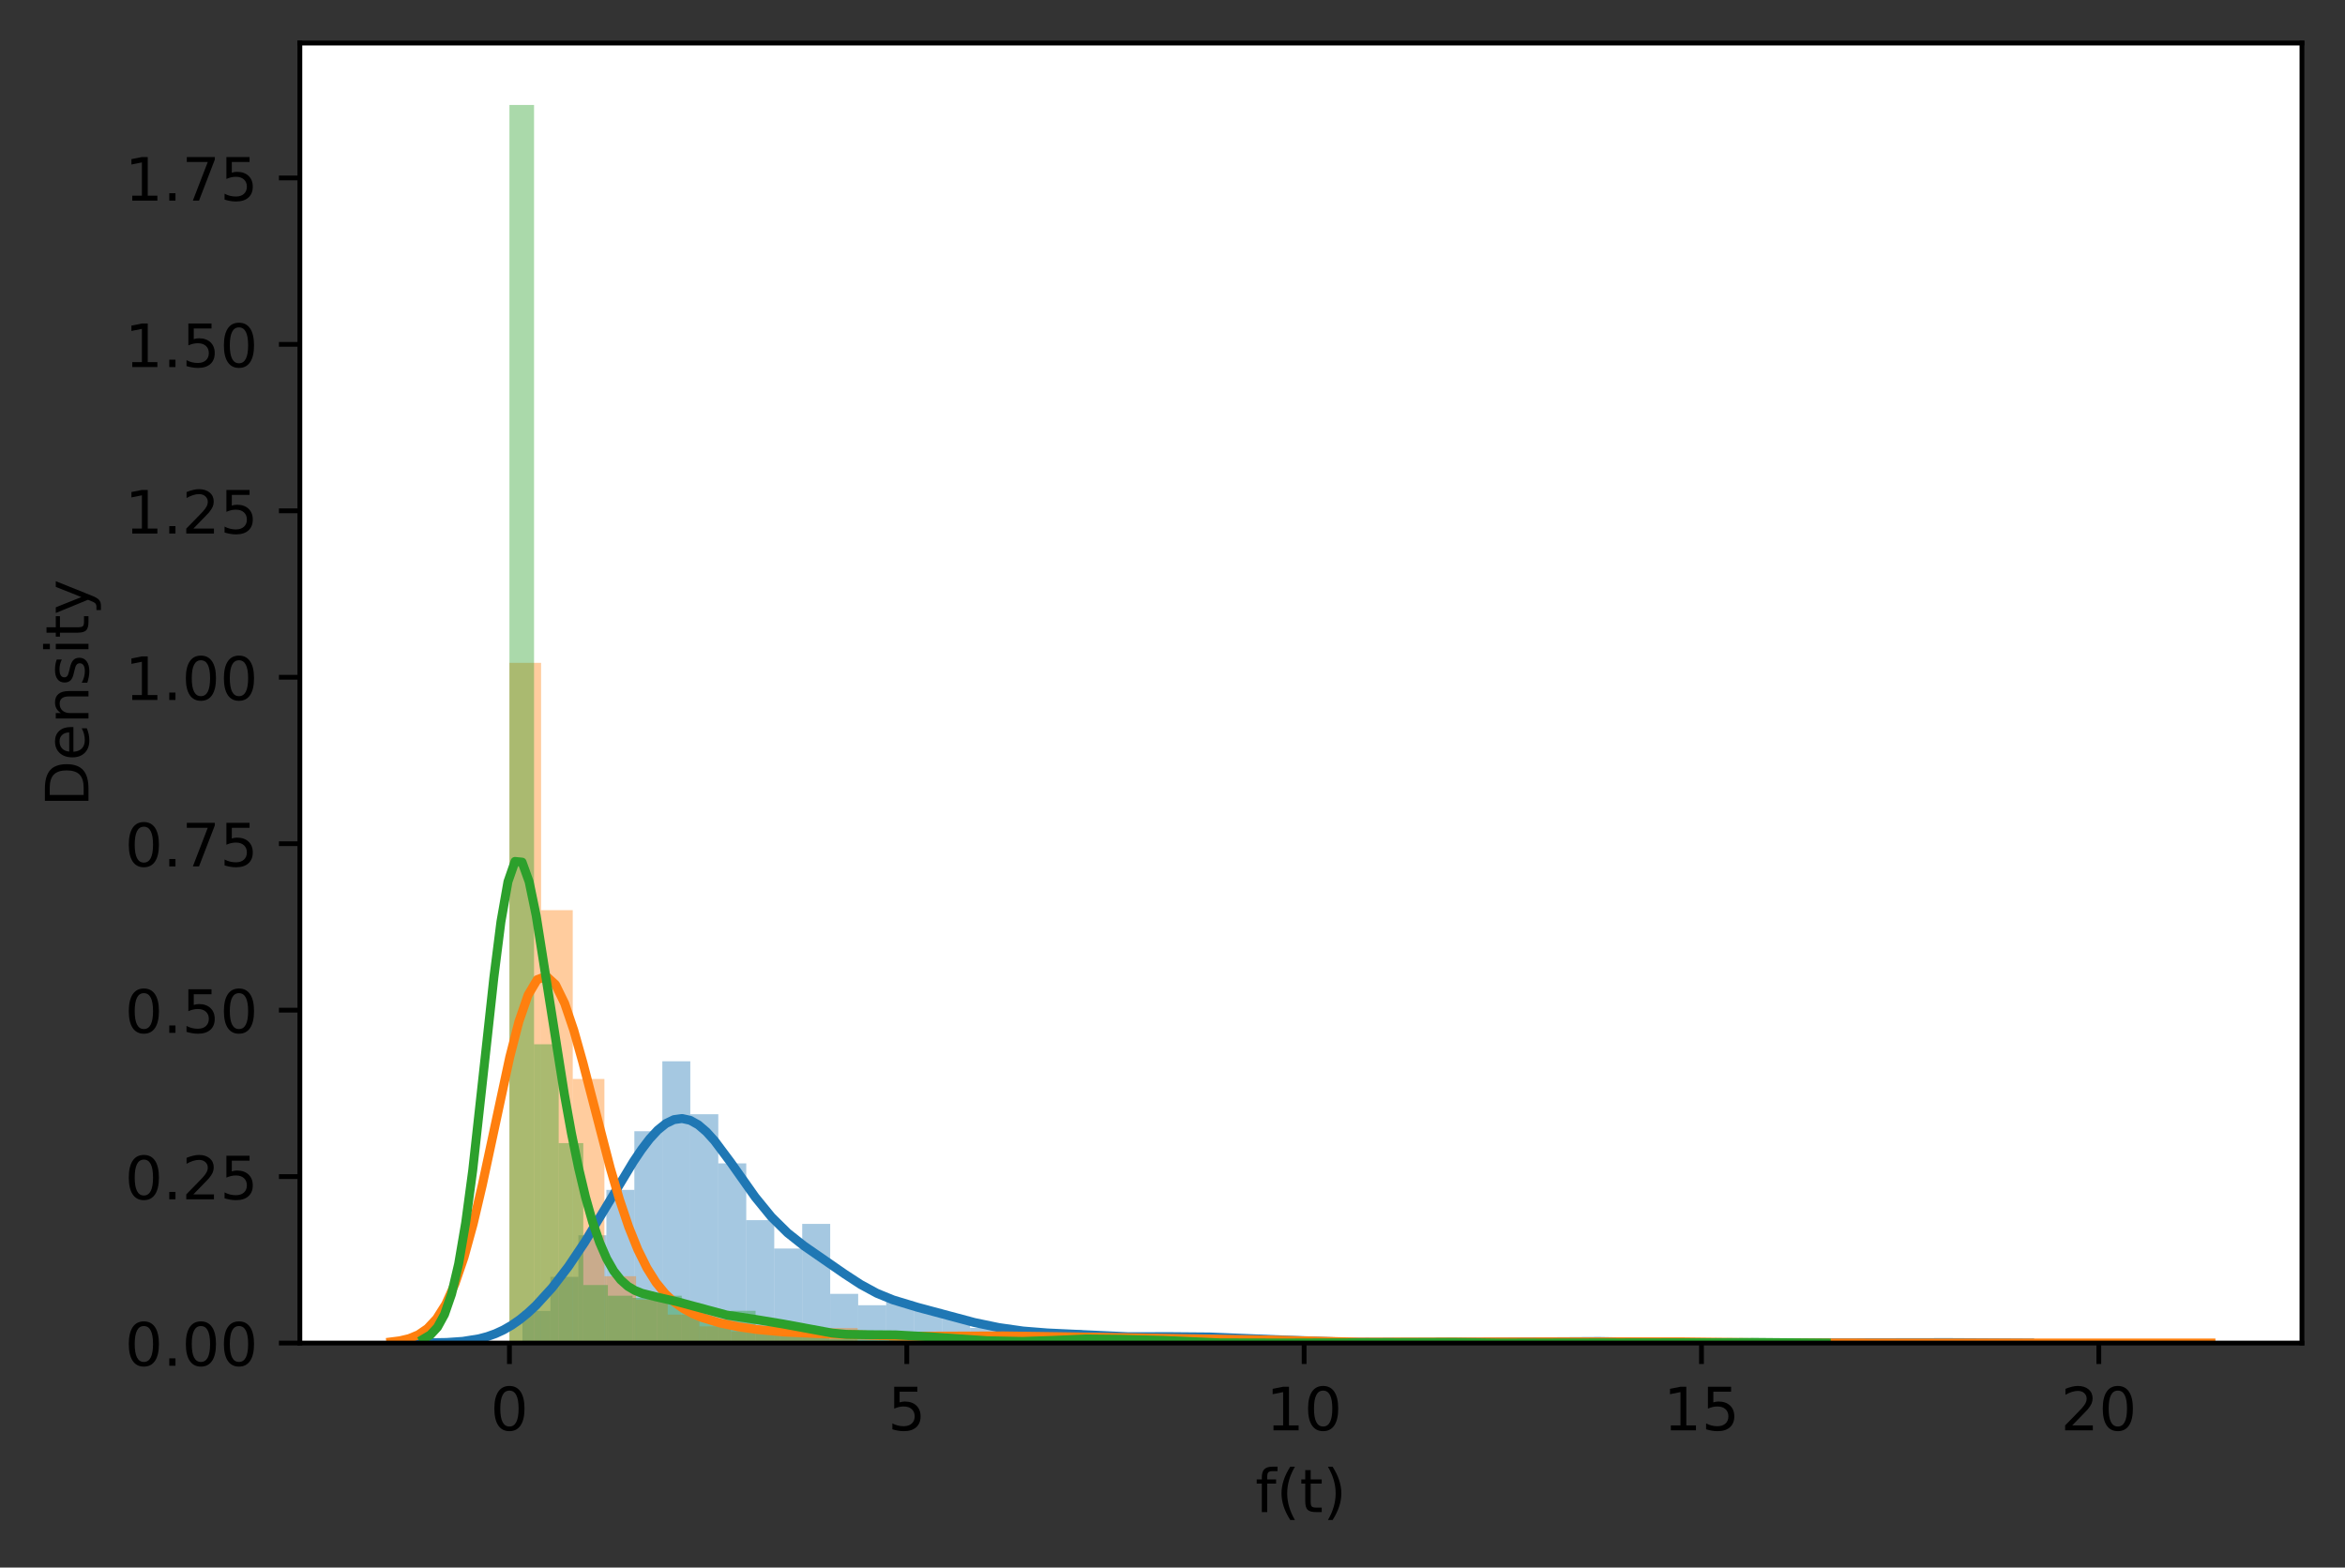 <?xml version="1.0" encoding="utf-8" standalone="no"?>
<!DOCTYPE svg PUBLIC "-//W3C//DTD SVG 1.1//EN"
  "http://www.w3.org/Graphics/SVG/1.1/DTD/svg11.dtd">
<!-- Created with matplotlib (https://matplotlib.org/) -->
<svg height="262.196pt" version="1.1" viewBox="0 0 392.144 262.196" width="392.144pt" xmlns="http://www.w3.org/2000/svg" xmlns:xlink="http://www.w3.org/1999/xlink">
 <rect x="0" y="0" width="392.144" height="262.196" fill="#333333" stroke="none"/>
 <defs>
  <style type="text/css">*{stroke-linecap:butt;stroke-linejoin:round;}</style>
 </defs>
 <g id="figure_1">
  <g id="patch_1">
   <path d="M 0 262.196 
L 392.144 262.196 
L 392.144 0 
L 0 0 
z
" style="fill:none;"/>
  </g>
  <g id="axes_1">
   <g id="patch_2">
    <path d="M 50.144 224.64 
L 384.944 224.64 
L 384.944 7.2 
L 50.144 7.2 
z
" style="fill:#ffffff;"/>
   </g>
   <g id="patch_3">
    <path clip-path="url(#pe4fc726d59)" d="M 87.364 224.64 
L 92.043 224.64 
L 92.043 219.263 
L 87.364 219.263 
z
" style="fill:#1f77b4;opacity:0.4;"/>
   </g>
   <g id="patch_4">
    <path clip-path="url(#pe4fc726d59)" d="M 92.043 224.64 
L 96.721 224.64 
L 96.721 213.57 
L 92.043 213.57 
z
" style="fill:#1f77b4;opacity:0.4;"/>
   </g>
   <g id="patch_5">
    <path clip-path="url(#pe4fc726d59)" d="M 96.721 224.64 
L 101.4 224.64 
L 101.4 206.611 
L 96.721 206.611 
z
" style="fill:#1f77b4;opacity:0.4;"/>
   </g>
   <g id="patch_6">
    <path clip-path="url(#pe4fc726d59)" d="M 101.4 224.64 
L 106.079 224.64 
L 106.079 199.02 
L 101.4 199.02 
z
" style="fill:#1f77b4;opacity:0.4;"/>
   </g>
   <g id="patch_7">
    <path clip-path="url(#pe4fc726d59)" d="M 106.079 224.64 
L 110.758 224.64 
L 110.758 189.215 
L 106.079 189.215 
z
" style="fill:#1f77b4;opacity:0.4;"/>
   </g>
   <g id="patch_8">
    <path clip-path="url(#pe4fc726d59)" d="M 110.758 224.64 
L 115.437 224.64 
L 115.437 177.512 
L 110.758 177.512 
z
" style="fill:#1f77b4;opacity:0.4;"/>
   </g>
   <g id="patch_9">
    <path clip-path="url(#pe4fc726d59)" d="M 115.437 224.64 
L 120.116 224.64 
L 120.116 186.369 
L 115.437 186.369 
z
" style="fill:#1f77b4;opacity:0.4;"/>
   </g>
   <g id="patch_10">
    <path clip-path="url(#pe4fc726d59)" d="M 120.116 224.64 
L 124.795 224.64 
L 124.795 194.592 
L 120.116 194.592 
z
" style="fill:#1f77b4;opacity:0.4;"/>
   </g>
   <g id="patch_11">
    <path clip-path="url(#pe4fc726d59)" d="M 124.795 224.64 
L 129.474 224.64 
L 129.474 204.081 
L 124.795 204.081 
z
" style="fill:#1f77b4;opacity:0.4;"/>
   </g>
   <g id="patch_12">
    <path clip-path="url(#pe4fc726d59)" d="M 129.474 224.64 
L 134.152 224.64 
L 134.152 208.825 
L 129.474 208.825 
z
" style="fill:#1f77b4;opacity:0.4;"/>
   </g>
   <g id="patch_13">
    <path clip-path="url(#pe4fc726d59)" d="M 134.152 224.64 
L 138.831 224.64 
L 138.831 204.714 
L 134.152 204.714 
z
" style="fill:#1f77b4;opacity:0.4;"/>
   </g>
   <g id="patch_14">
    <path clip-path="url(#pe4fc726d59)" d="M 138.831 224.64 
L 143.51 224.64 
L 143.51 216.416 
L 138.831 216.416 
z
" style="fill:#1f77b4;opacity:0.4;"/>
   </g>
   <g id="patch_15">
    <path clip-path="url(#pe4fc726d59)" d="M 143.51 224.64 
L 148.189 224.64 
L 148.189 218.314 
L 143.51 218.314 
z
" style="fill:#1f77b4;opacity:0.4;"/>
   </g>
   <g id="patch_16">
    <path clip-path="url(#pe4fc726d59)" d="M 148.189 224.64 
L 152.868 224.64 
L 152.868 217.682 
L 148.189 217.682 
z
" style="fill:#1f77b4;opacity:0.4;"/>
   </g>
   <g id="patch_17">
    <path clip-path="url(#pe4fc726d59)" d="M 152.868 224.64 
L 157.547 224.64 
L 157.547 218.947 
L 152.868 218.947 
z
" style="fill:#1f77b4;opacity:0.4;"/>
   </g>
   <g id="patch_18">
    <path clip-path="url(#pe4fc726d59)" d="M 157.547 224.64 
L 162.226 224.64 
L 162.226 220.212 
L 157.547 220.212 
z
" style="fill:#1f77b4;opacity:0.4;"/>
   </g>
   <g id="patch_19">
    <path clip-path="url(#pe4fc726d59)" d="M 162.226 224.64 
L 166.905 224.64 
L 166.905 222.11 
L 162.226 222.11 
z
" style="fill:#1f77b4;opacity:0.4;"/>
   </g>
   <g id="patch_20">
    <path clip-path="url(#pe4fc726d59)" d="M 166.905 224.64 
L 171.583 224.64 
L 171.583 222.742 
L 166.905 222.742 
z
" style="fill:#1f77b4;opacity:0.4;"/>
   </g>
   <g id="patch_21">
    <path clip-path="url(#pe4fc726d59)" d="M 171.583 224.64 
L 176.262 224.64 
L 176.262 223.375 
L 171.583 223.375 
z
" style="fill:#1f77b4;opacity:0.4;"/>
   </g>
   <g id="patch_22">
    <path clip-path="url(#pe4fc726d59)" d="M 176.262 224.64 
L 180.941 224.64 
L 180.941 222.426 
L 176.262 222.426 
z
" style="fill:#1f77b4;opacity:0.4;"/>
   </g>
   <g id="patch_23">
    <path clip-path="url(#pe4fc726d59)" d="M 180.941 224.64 
L 185.62 224.64 
L 185.62 223.691 
L 180.941 223.691 
z
" style="fill:#1f77b4;opacity:0.4;"/>
   </g>
   <g id="patch_24">
    <path clip-path="url(#pe4fc726d59)" d="M 185.62 224.64 
L 190.299 224.64 
L 190.299 224.007 
L 185.62 224.007 
z
" style="fill:#1f77b4;opacity:0.4;"/>
   </g>
   <g id="patch_25">
    <path clip-path="url(#pe4fc726d59)" d="M 190.299 224.64 
L 194.978 224.64 
L 194.978 223.691 
L 190.299 223.691 
z
" style="fill:#1f77b4;opacity:0.4;"/>
   </g>
   <g id="patch_26">
    <path clip-path="url(#pe4fc726d59)" d="M 194.978 224.64 
L 199.657 224.64 
L 199.657 223.059 
L 194.978 223.059 
z
" style="fill:#1f77b4;opacity:0.4;"/>
   </g>
   <g id="patch_27">
    <path clip-path="url(#pe4fc726d59)" d="M 199.657 224.64 
L 204.336 224.64 
L 204.336 223.691 
L 199.657 223.691 
z
" style="fill:#1f77b4;opacity:0.4;"/>
   </g>
   <g id="patch_28">
    <path clip-path="url(#pe4fc726d59)" d="M 204.336 224.64 
L 209.014 224.64 
L 209.014 223.691 
L 204.336 223.691 
z
" style="fill:#1f77b4;opacity:0.4;"/>
   </g>
   <g id="patch_29">
    <path clip-path="url(#pe4fc726d59)" d="M 209.014 224.64 
L 213.693 224.64 
L 213.693 224.007 
L 209.014 224.007 
z
" style="fill:#1f77b4;opacity:0.4;"/>
   </g>
   <g id="patch_30">
    <path clip-path="url(#pe4fc726d59)" d="M 213.693 224.64 
L 218.372 224.64 
L 218.372 224.007 
L 213.693 224.007 
z
" style="fill:#1f77b4;opacity:0.4;"/>
   </g>
   <g id="patch_31">
    <path clip-path="url(#pe4fc726d59)" d="M 218.372 224.64 
L 223.051 224.64 
L 223.051 224.64 
L 218.372 224.64 
z
" style="fill:#1f77b4;opacity:0.4;"/>
   </g>
   <g id="patch_32">
    <path clip-path="url(#pe4fc726d59)" d="M 223.051 224.64 
L 227.73 224.64 
L 227.73 224.64 
L 223.051 224.64 
z
" style="fill:#1f77b4;opacity:0.4;"/>
   </g>
   <g id="patch_33">
    <path clip-path="url(#pe4fc726d59)" d="M 227.73 224.64 
L 232.409 224.64 
L 232.409 224.324 
L 227.73 224.324 
z
" style="fill:#1f77b4;opacity:0.4;"/>
   </g>
   <g id="patch_34">
    <path clip-path="url(#pe4fc726d59)" d="M 232.409 224.64 
L 237.088 224.64 
L 237.088 224.64 
L 232.409 224.64 
z
" style="fill:#1f77b4;opacity:0.4;"/>
   </g>
   <g id="patch_35">
    <path clip-path="url(#pe4fc726d59)" d="M 237.088 224.64 
L 241.767 224.64 
L 241.767 224.64 
L 237.088 224.64 
z
" style="fill:#1f77b4;opacity:0.4;"/>
   </g>
   <g id="patch_36">
    <path clip-path="url(#pe4fc726d59)" d="M 241.767 224.64 
L 246.445 224.64 
L 246.445 224.64 
L 241.767 224.64 
z
" style="fill:#1f77b4;opacity:0.4;"/>
   </g>
   <g id="patch_37">
    <path clip-path="url(#pe4fc726d59)" d="M 246.445 224.64 
L 251.124 224.64 
L 251.124 224.007 
L 246.445 224.007 
z
" style="fill:#1f77b4;opacity:0.4;"/>
   </g>
   <g id="patch_38">
    <path clip-path="url(#pe4fc726d59)" d="M 251.124 224.64 
L 255.803 224.64 
L 255.803 224.64 
L 251.124 224.64 
z
" style="fill:#1f77b4;opacity:0.4;"/>
   </g>
   <g id="patch_39">
    <path clip-path="url(#pe4fc726d59)" d="M 255.803 224.64 
L 260.482 224.64 
L 260.482 224.64 
L 255.803 224.64 
z
" style="fill:#1f77b4;opacity:0.4;"/>
   </g>
   <g id="patch_40">
    <path clip-path="url(#pe4fc726d59)" d="M 260.482 224.64 
L 265.161 224.64 
L 265.161 224.007 
L 260.482 224.007 
z
" style="fill:#1f77b4;opacity:0.4;"/>
   </g>
   <g id="patch_41">
    <path clip-path="url(#pe4fc726d59)" d="M 265.161 224.64 
L 269.84 224.64 
L 269.84 224.324 
L 265.161 224.324 
z
" style="fill:#1f77b4;opacity:0.4;"/>
   </g>
   <g id="patch_42">
    <path clip-path="url(#pe4fc726d59)" d="M 269.84 224.64 
L 274.519 224.64 
L 274.519 224.64 
L 269.84 224.64 
z
" style="fill:#1f77b4;opacity:0.4;"/>
   </g>
   <g id="patch_43">
    <path clip-path="url(#pe4fc726d59)" d="M 274.519 224.64 
L 279.197 224.64 
L 279.197 224.64 
L 274.519 224.64 
z
" style="fill:#1f77b4;opacity:0.4;"/>
   </g>
   <g id="patch_44">
    <path clip-path="url(#pe4fc726d59)" d="M 279.197 224.64 
L 283.876 224.64 
L 283.876 224.64 
L 279.197 224.64 
z
" style="fill:#1f77b4;opacity:0.4;"/>
   </g>
   <g id="patch_45">
    <path clip-path="url(#pe4fc726d59)" d="M 283.876 224.64 
L 288.555 224.64 
L 288.555 224.64 
L 283.876 224.64 
z
" style="fill:#1f77b4;opacity:0.4;"/>
   </g>
   <g id="patch_46">
    <path clip-path="url(#pe4fc726d59)" d="M 288.555 224.64 
L 293.234 224.64 
L 293.234 224.64 
L 288.555 224.64 
z
" style="fill:#1f77b4;opacity:0.4;"/>
   </g>
   <g id="patch_47">
    <path clip-path="url(#pe4fc726d59)" d="M 293.234 224.64 
L 297.913 224.64 
L 297.913 224.64 
L 293.234 224.64 
z
" style="fill:#1f77b4;opacity:0.4;"/>
   </g>
   <g id="patch_48">
    <path clip-path="url(#pe4fc726d59)" d="M 297.913 224.64 
L 302.592 224.64 
L 302.592 224.64 
L 297.913 224.64 
z
" style="fill:#1f77b4;opacity:0.4;"/>
   </g>
   <g id="patch_49">
    <path clip-path="url(#pe4fc726d59)" d="M 302.592 224.64 
L 307.271 224.64 
L 307.271 224.64 
L 302.592 224.64 
z
" style="fill:#1f77b4;opacity:0.4;"/>
   </g>
   <g id="patch_50">
    <path clip-path="url(#pe4fc726d59)" d="M 307.271 224.64 
L 311.95 224.64 
L 311.95 224.64 
L 307.271 224.64 
z
" style="fill:#1f77b4;opacity:0.4;"/>
   </g>
   <g id="patch_51">
    <path clip-path="url(#pe4fc726d59)" d="M 311.95 224.64 
L 316.628 224.64 
L 316.628 224.64 
L 311.95 224.64 
z
" style="fill:#1f77b4;opacity:0.4;"/>
   </g>
   <g id="patch_52">
    <path clip-path="url(#pe4fc726d59)" d="M 316.628 224.64 
L 321.307 224.64 
L 321.307 224.324 
L 316.628 224.324 
z
" style="fill:#1f77b4;opacity:0.4;"/>
   </g>
   <g id="patch_53">
    <path clip-path="url(#pe4fc726d59)" d="M 85.191 224.64 
L 90.485 224.64 
L 90.485 110.869 
L 85.191 110.869 
z
" style="fill:#ff7f0e;opacity:0.4;"/>
   </g>
   <g id="patch_54">
    <path clip-path="url(#pe4fc726d59)" d="M 90.485 224.64 
L 95.779 224.64 
L 95.779 152.24 
L 90.485 152.24 
z
" style="fill:#ff7f0e;opacity:0.4;"/>
   </g>
   <g id="patch_55">
    <path clip-path="url(#pe4fc726d59)" d="M 95.779 224.64 
L 101.073 224.64 
L 101.073 180.473 
L 95.779 180.473 
z
" style="fill:#ff7f0e;opacity:0.4;"/>
   </g>
   <g id="patch_56">
    <path clip-path="url(#pe4fc726d59)" d="M 101.073 224.64 
L 106.368 224.64 
L 106.368 213.459 
L 101.073 213.459 
z
" style="fill:#ff7f0e;opacity:0.4;"/>
   </g>
   <g id="patch_57">
    <path clip-path="url(#pe4fc726d59)" d="M 106.368 224.64 
L 111.662 224.64 
L 111.662 217.372 
L 106.368 217.372 
z
" style="fill:#ff7f0e;opacity:0.4;"/>
   </g>
   <g id="patch_58">
    <path clip-path="url(#pe4fc726d59)" d="M 111.662 224.64 
L 116.956 224.64 
L 116.956 219.888 
L 111.662 219.888 
z
" style="fill:#ff7f0e;opacity:0.4;"/>
   </g>
   <g id="patch_59">
    <path clip-path="url(#pe4fc726d59)" d="M 116.956 224.64 
L 122.25 224.64 
L 122.25 221.845 
L 116.956 221.845 
z
" style="fill:#ff7f0e;opacity:0.4;"/>
   </g>
   <g id="patch_60">
    <path clip-path="url(#pe4fc726d59)" d="M 122.25 224.64 
L 127.544 224.64 
L 127.544 222.683 
L 122.25 222.683 
z
" style="fill:#ff7f0e;opacity:0.4;"/>
   </g>
   <g id="patch_61">
    <path clip-path="url(#pe4fc726d59)" d="M 127.544 224.64 
L 132.838 224.64 
L 132.838 222.963 
L 127.544 222.963 
z
" style="fill:#ff7f0e;opacity:0.4;"/>
   </g>
   <g id="patch_62">
    <path clip-path="url(#pe4fc726d59)" d="M 132.838 224.64 
L 138.132 224.64 
L 138.132 223.242 
L 132.838 223.242 
z
" style="fill:#ff7f0e;opacity:0.4;"/>
   </g>
   <g id="patch_63">
    <path clip-path="url(#pe4fc726d59)" d="M 138.132 224.64 
L 143.426 224.64 
L 143.426 222.124 
L 138.132 222.124 
z
" style="fill:#ff7f0e;opacity:0.4;"/>
   </g>
   <g id="patch_64">
    <path clip-path="url(#pe4fc726d59)" d="M 143.426 224.64 
L 148.72 224.64 
L 148.72 224.36 
L 143.426 224.36 
z
" style="fill:#ff7f0e;opacity:0.4;"/>
   </g>
   <g id="patch_65">
    <path clip-path="url(#pe4fc726d59)" d="M 148.72 224.64 
L 154.015 224.64 
L 154.015 223.522 
L 148.72 223.522 
z
" style="fill:#ff7f0e;opacity:0.4;"/>
   </g>
   <g id="patch_66">
    <path clip-path="url(#pe4fc726d59)" d="M 154.015 224.64 
L 159.309 224.64 
L 159.309 223.242 
L 154.015 223.242 
z
" style="fill:#ff7f0e;opacity:0.4;"/>
   </g>
   <g id="patch_67">
    <path clip-path="url(#pe4fc726d59)" d="M 159.309 224.64 
L 164.603 224.64 
L 164.603 223.242 
L 159.309 223.242 
z
" style="fill:#ff7f0e;opacity:0.4;"/>
   </g>
   <g id="patch_68">
    <path clip-path="url(#pe4fc726d59)" d="M 164.603 224.64 
L 169.897 224.64 
L 169.897 223.242 
L 164.603 223.242 
z
" style="fill:#ff7f0e;opacity:0.4;"/>
   </g>
   <g id="patch_69">
    <path clip-path="url(#pe4fc726d59)" d="M 169.897 224.64 
L 175.191 224.64 
L 175.191 223.801 
L 169.897 223.801 
z
" style="fill:#ff7f0e;opacity:0.4;"/>
   </g>
   <g id="patch_70">
    <path clip-path="url(#pe4fc726d59)" d="M 175.191 224.64 
L 180.485 224.64 
L 180.485 223.242 
L 175.191 223.242 
z
" style="fill:#ff7f0e;opacity:0.4;"/>
   </g>
   <g id="patch_71">
    <path clip-path="url(#pe4fc726d59)" d="M 180.485 224.64 
L 185.779 224.64 
L 185.779 224.081 
L 180.485 224.081 
z
" style="fill:#ff7f0e;opacity:0.4;"/>
   </g>
   <g id="patch_72">
    <path clip-path="url(#pe4fc726d59)" d="M 185.779 224.64 
L 191.073 224.64 
L 191.073 223.801 
L 185.779 223.801 
z
" style="fill:#ff7f0e;opacity:0.4;"/>
   </g>
   <g id="patch_73">
    <path clip-path="url(#pe4fc726d59)" d="M 191.073 224.64 
L 196.367 224.64 
L 196.367 223.522 
L 191.073 223.522 
z
" style="fill:#ff7f0e;opacity:0.4;"/>
   </g>
   <g id="patch_74">
    <path clip-path="url(#pe4fc726d59)" d="M 196.367 224.64 
L 201.661 224.64 
L 201.661 224.081 
L 196.367 224.081 
z
" style="fill:#ff7f0e;opacity:0.4;"/>
   </g>
   <g id="patch_75">
    <path clip-path="url(#pe4fc726d59)" d="M 201.661 224.64 
L 206.956 224.64 
L 206.956 223.801 
L 201.661 223.801 
z
" style="fill:#ff7f0e;opacity:0.4;"/>
   </g>
   <g id="patch_76">
    <path clip-path="url(#pe4fc726d59)" d="M 206.956 224.64 
L 212.25 224.64 
L 212.25 223.801 
L 206.956 223.801 
z
" style="fill:#ff7f0e;opacity:0.4;"/>
   </g>
   <g id="patch_77">
    <path clip-path="url(#pe4fc726d59)" d="M 212.25 224.64 
L 217.544 224.64 
L 217.544 224.36 
L 212.25 224.36 
z
" style="fill:#ff7f0e;opacity:0.4;"/>
   </g>
   <g id="patch_78">
    <path clip-path="url(#pe4fc726d59)" d="M 217.544 224.64 
L 222.838 224.64 
L 222.838 224.36 
L 217.544 224.36 
z
" style="fill:#ff7f0e;opacity:0.4;"/>
   </g>
   <g id="patch_79">
    <path clip-path="url(#pe4fc726d59)" d="M 222.838 224.64 
L 228.132 224.64 
L 228.132 224.64 
L 222.838 224.64 
z
" style="fill:#ff7f0e;opacity:0.4;"/>
   </g>
   <g id="patch_80">
    <path clip-path="url(#pe4fc726d59)" d="M 228.132 224.64 
L 233.426 224.64 
L 233.426 224.36 
L 228.132 224.36 
z
" style="fill:#ff7f0e;opacity:0.4;"/>
   </g>
   <g id="patch_81">
    <path clip-path="url(#pe4fc726d59)" d="M 233.426 224.64 
L 238.72 224.64 
L 238.72 224.64 
L 233.426 224.64 
z
" style="fill:#ff7f0e;opacity:0.4;"/>
   </g>
   <g id="patch_82">
    <path clip-path="url(#pe4fc726d59)" d="M 238.72 224.64 
L 244.014 224.64 
L 244.014 224.36 
L 238.72 224.36 
z
" style="fill:#ff7f0e;opacity:0.4;"/>
   </g>
   <g id="patch_83">
    <path clip-path="url(#pe4fc726d59)" d="M 244.014 224.64 
L 249.308 224.64 
L 249.308 224.36 
L 244.014 224.36 
z
" style="fill:#ff7f0e;opacity:0.4;"/>
   </g>
   <g id="patch_84">
    <path clip-path="url(#pe4fc726d59)" d="M 249.308 224.64 
L 254.602 224.64 
L 254.602 224.64 
L 249.308 224.64 
z
" style="fill:#ff7f0e;opacity:0.4;"/>
   </g>
   <g id="patch_85">
    <path clip-path="url(#pe4fc726d59)" d="M 254.602 224.64 
L 259.897 224.64 
L 259.897 224.36 
L 254.602 224.36 
z
" style="fill:#ff7f0e;opacity:0.4;"/>
   </g>
   <g id="patch_86">
    <path clip-path="url(#pe4fc726d59)" d="M 259.897 224.64 
L 265.191 224.64 
L 265.191 224.36 
L 259.897 224.36 
z
" style="fill:#ff7f0e;opacity:0.4;"/>
   </g>
   <g id="patch_87">
    <path clip-path="url(#pe4fc726d59)" d="M 265.191 224.64 
L 270.485 224.64 
L 270.485 224.64 
L 265.191 224.64 
z
" style="fill:#ff7f0e;opacity:0.4;"/>
   </g>
   <g id="patch_88">
    <path clip-path="url(#pe4fc726d59)" d="M 270.485 224.64 
L 275.779 224.64 
L 275.779 224.36 
L 270.485 224.36 
z
" style="fill:#ff7f0e;opacity:0.4;"/>
   </g>
   <g id="patch_89">
    <path clip-path="url(#pe4fc726d59)" d="M 275.779 224.64 
L 281.073 224.64 
L 281.073 224.36 
L 275.779 224.36 
z
" style="fill:#ff7f0e;opacity:0.4;"/>
   </g>
   <g id="patch_90">
    <path clip-path="url(#pe4fc726d59)" d="M 281.073 224.64 
L 286.367 224.64 
L 286.367 224.36 
L 281.073 224.36 
z
" style="fill:#ff7f0e;opacity:0.4;"/>
   </g>
   <g id="patch_91">
    <path clip-path="url(#pe4fc726d59)" d="M 286.367 224.64 
L 291.661 224.64 
L 291.661 224.64 
L 286.367 224.64 
z
" style="fill:#ff7f0e;opacity:0.4;"/>
   </g>
   <g id="patch_92">
    <path clip-path="url(#pe4fc726d59)" d="M 291.661 224.64 
L 296.955 224.64 
L 296.955 224.64 
L 291.661 224.64 
z
" style="fill:#ff7f0e;opacity:0.4;"/>
   </g>
   <g id="patch_93">
    <path clip-path="url(#pe4fc726d59)" d="M 296.955 224.64 
L 302.249 224.64 
L 302.249 224.64 
L 296.955 224.64 
z
" style="fill:#ff7f0e;opacity:0.4;"/>
   </g>
   <g id="patch_94">
    <path clip-path="url(#pe4fc726d59)" d="M 302.249 224.64 
L 307.543 224.64 
L 307.543 224.64 
L 302.249 224.64 
z
" style="fill:#ff7f0e;opacity:0.4;"/>
   </g>
   <g id="patch_95">
    <path clip-path="url(#pe4fc726d59)" d="M 307.543 224.64 
L 312.838 224.64 
L 312.838 224.64 
L 307.543 224.64 
z
" style="fill:#ff7f0e;opacity:0.4;"/>
   </g>
   <g id="patch_96">
    <path clip-path="url(#pe4fc726d59)" d="M 312.838 224.64 
L 318.132 224.64 
L 318.132 224.64 
L 312.838 224.64 
z
" style="fill:#ff7f0e;opacity:0.4;"/>
   </g>
   <g id="patch_97">
    <path clip-path="url(#pe4fc726d59)" d="M 318.132 224.64 
L 323.426 224.64 
L 323.426 224.64 
L 318.132 224.64 
z
" style="fill:#ff7f0e;opacity:0.4;"/>
   </g>
   <g id="patch_98">
    <path clip-path="url(#pe4fc726d59)" d="M 323.426 224.64 
L 328.72 224.64 
L 328.72 224.64 
L 323.426 224.64 
z
" style="fill:#ff7f0e;opacity:0.4;"/>
   </g>
   <g id="patch_99">
    <path clip-path="url(#pe4fc726d59)" d="M 328.72 224.64 
L 334.014 224.64 
L 334.014 224.64 
L 328.72 224.64 
z
" style="fill:#ff7f0e;opacity:0.4;"/>
   </g>
   <g id="patch_100">
    <path clip-path="url(#pe4fc726d59)" d="M 334.014 224.64 
L 339.308 224.64 
L 339.308 224.64 
L 334.014 224.64 
z
" style="fill:#ff7f0e;opacity:0.4;"/>
   </g>
   <g id="patch_101">
    <path clip-path="url(#pe4fc726d59)" d="M 339.308 224.64 
L 344.602 224.64 
L 344.602 224.64 
L 339.308 224.64 
z
" style="fill:#ff7f0e;opacity:0.4;"/>
   </g>
   <g id="patch_102">
    <path clip-path="url(#pe4fc726d59)" d="M 344.602 224.64 
L 349.896 224.64 
L 349.896 224.36 
L 344.602 224.36 
z
" style="fill:#ff7f0e;opacity:0.4;"/>
   </g>
   <g id="patch_103">
    <path clip-path="url(#pe4fc726d59)" d="M 85.191 224.64 
L 89.307 224.64 
L 89.307 17.554 
L 85.191 17.554 
z
" style="fill:#2ca02c;opacity:0.4;"/>
   </g>
   <g id="patch_104">
    <path clip-path="url(#pe4fc726d59)" d="M 89.307 224.64 
L 93.424 224.64 
L 93.424 174.666 
L 89.307 174.666 
z
" style="fill:#2ca02c;opacity:0.4;"/>
   </g>
   <g id="patch_105">
    <path clip-path="url(#pe4fc726d59)" d="M 93.424 224.64 
L 97.54 224.64 
L 97.54 191.204 
L 93.424 191.204 
z
" style="fill:#2ca02c;opacity:0.4;"/>
   </g>
   <g id="patch_106">
    <path clip-path="url(#pe4fc726d59)" d="M 97.54 224.64 
L 101.656 224.64 
L 101.656 214.933 
L 97.54 214.933 
z
" style="fill:#2ca02c;opacity:0.4;"/>
   </g>
   <g id="patch_107">
    <path clip-path="url(#pe4fc726d59)" d="M 101.656 224.64 
L 105.772 224.64 
L 105.772 216.73 
L 101.656 216.73 
z
" style="fill:#2ca02c;opacity:0.4;"/>
   </g>
   <g id="patch_108">
    <path clip-path="url(#pe4fc726d59)" d="M 105.772 224.64 
L 109.889 224.64 
L 109.889 217.09 
L 105.772 217.09 
z
" style="fill:#2ca02c;opacity:0.4;"/>
   </g>
   <g id="patch_109">
    <path clip-path="url(#pe4fc726d59)" d="M 109.889 224.64 
L 114.005 224.64 
L 114.005 216.73 
L 109.889 216.73 
z
" style="fill:#2ca02c;opacity:0.4;"/>
   </g>
   <g id="patch_110">
    <path clip-path="url(#pe4fc726d59)" d="M 114.005 224.64 
L 118.121 224.64 
L 118.121 218.528 
L 114.005 218.528 
z
" style="fill:#2ca02c;opacity:0.4;"/>
   </g>
   <g id="patch_111">
    <path clip-path="url(#pe4fc726d59)" d="M 118.121 224.64 
L 122.238 224.64 
L 122.238 220.685 
L 118.121 220.685 
z
" style="fill:#2ca02c;opacity:0.4;"/>
   </g>
   <g id="patch_112">
    <path clip-path="url(#pe4fc726d59)" d="M 122.238 224.64 
L 126.354 224.64 
L 126.354 219.247 
L 122.238 219.247 
z
" style="fill:#2ca02c;opacity:0.4;"/>
   </g>
   <g id="patch_113">
    <path clip-path="url(#pe4fc726d59)" d="M 126.354 224.64 
L 130.47 224.64 
L 130.47 221.764 
L 126.354 221.764 
z
" style="fill:#2ca02c;opacity:0.4;"/>
   </g>
   <g id="patch_114">
    <path clip-path="url(#pe4fc726d59)" d="M 130.47 224.64 
L 134.586 224.64 
L 134.586 221.404 
L 130.47 221.404 
z
" style="fill:#2ca02c;opacity:0.4;"/>
   </g>
   <g id="patch_115">
    <path clip-path="url(#pe4fc726d59)" d="M 134.586 224.64 
L 138.703 224.64 
L 138.703 222.483 
L 134.586 222.483 
z
" style="fill:#2ca02c;opacity:0.4;"/>
   </g>
   <g id="patch_116">
    <path clip-path="url(#pe4fc726d59)" d="M 138.703 224.64 
L 142.819 224.64 
L 142.819 223.921 
L 138.703 223.921 
z
" style="fill:#2ca02c;opacity:0.4;"/>
   </g>
   <g id="patch_117">
    <path clip-path="url(#pe4fc726d59)" d="M 142.819 224.64 
L 146.935 224.64 
L 146.935 222.842 
L 142.819 222.842 
z
" style="fill:#2ca02c;opacity:0.4;"/>
   </g>
   <g id="patch_118">
    <path clip-path="url(#pe4fc726d59)" d="M 146.935 224.64 
L 151.051 224.64 
L 151.051 222.842 
L 146.935 222.842 
z
" style="fill:#2ca02c;opacity:0.4;"/>
   </g>
   <g id="patch_119">
    <path clip-path="url(#pe4fc726d59)" d="M 151.051 224.64 
L 155.168 224.64 
L 155.168 223.921 
L 151.051 223.921 
z
" style="fill:#2ca02c;opacity:0.4;"/>
   </g>
   <g id="patch_120">
    <path clip-path="url(#pe4fc726d59)" d="M 155.168 224.64 
L 159.284 224.64 
L 159.284 223.202 
L 155.168 223.202 
z
" style="fill:#2ca02c;opacity:0.4;"/>
   </g>
   <g id="patch_121">
    <path clip-path="url(#pe4fc726d59)" d="M 159.284 224.64 
L 163.4 224.64 
L 163.4 224.64 
L 159.284 224.64 
z
" style="fill:#2ca02c;opacity:0.4;"/>
   </g>
   <g id="patch_122">
    <path clip-path="url(#pe4fc726d59)" d="M 163.4 224.64 
L 167.516 224.64 
L 167.516 223.921 
L 163.4 223.921 
z
" style="fill:#2ca02c;opacity:0.4;"/>
   </g>
   <g id="patch_123">
    <path clip-path="url(#pe4fc726d59)" d="M 167.516 224.64 
L 171.633 224.64 
L 171.633 224.64 
L 167.516 224.64 
z
" style="fill:#2ca02c;opacity:0.4;"/>
   </g>
   <g id="patch_124">
    <path clip-path="url(#pe4fc726d59)" d="M 171.633 224.64 
L 175.749 224.64 
L 175.749 224.64 
L 171.633 224.64 
z
" style="fill:#2ca02c;opacity:0.4;"/>
   </g>
   <g id="patch_125">
    <path clip-path="url(#pe4fc726d59)" d="M 175.749 224.64 
L 179.865 224.64 
L 179.865 223.921 
L 175.749 223.921 
z
" style="fill:#2ca02c;opacity:0.4;"/>
   </g>
   <g id="patch_126">
    <path clip-path="url(#pe4fc726d59)" d="M 179.865 224.64 
L 183.981 224.64 
L 183.981 223.561 
L 179.865 223.561 
z
" style="fill:#2ca02c;opacity:0.4;"/>
   </g>
   <g id="patch_127">
    <path clip-path="url(#pe4fc726d59)" d="M 183.981 224.64 
L 188.098 224.64 
L 188.098 224.28 
L 183.981 224.28 
z
" style="fill:#2ca02c;opacity:0.4;"/>
   </g>
   <g id="patch_128">
    <path clip-path="url(#pe4fc726d59)" d="M 188.098 224.64 
L 192.214 224.64 
L 192.214 223.921 
L 188.098 223.921 
z
" style="fill:#2ca02c;opacity:0.4;"/>
   </g>
   <g id="patch_129">
    <path clip-path="url(#pe4fc726d59)" d="M 192.214 224.64 
L 196.33 224.64 
L 196.33 223.921 
L 192.214 223.921 
z
" style="fill:#2ca02c;opacity:0.4;"/>
   </g>
   <g id="patch_130">
    <path clip-path="url(#pe4fc726d59)" d="M 196.33 224.64 
L 200.446 224.64 
L 200.446 224.64 
L 196.33 224.64 
z
" style="fill:#2ca02c;opacity:0.4;"/>
   </g>
   <g id="patch_131">
    <path clip-path="url(#pe4fc726d59)" d="M 200.446 224.64 
L 204.563 224.64 
L 204.563 224.64 
L 200.446 224.64 
z
" style="fill:#2ca02c;opacity:0.4;"/>
   </g>
   <g id="patch_132">
    <path clip-path="url(#pe4fc726d59)" d="M 204.563 224.64 
L 208.679 224.64 
L 208.679 224.64 
L 204.563 224.64 
z
" style="fill:#2ca02c;opacity:0.4;"/>
   </g>
   <g id="patch_133">
    <path clip-path="url(#pe4fc726d59)" d="M 208.679 224.64 
L 212.795 224.64 
L 212.795 224.64 
L 208.679 224.64 
z
" style="fill:#2ca02c;opacity:0.4;"/>
   </g>
   <g id="patch_134">
    <path clip-path="url(#pe4fc726d59)" d="M 212.795 224.64 
L 216.911 224.64 
L 216.911 224.64 
L 212.795 224.64 
z
" style="fill:#2ca02c;opacity:0.4;"/>
   </g>
   <g id="patch_135">
    <path clip-path="url(#pe4fc726d59)" d="M 216.911 224.64 
L 221.028 224.64 
L 221.028 224.64 
L 216.911 224.64 
z
" style="fill:#2ca02c;opacity:0.4;"/>
   </g>
   <g id="patch_136">
    <path clip-path="url(#pe4fc726d59)" d="M 221.028 224.64 
L 225.144 224.64 
L 225.144 224.28 
L 221.028 224.28 
z
" style="fill:#2ca02c;opacity:0.4;"/>
   </g>
   <g id="patch_137">
    <path clip-path="url(#pe4fc726d59)" d="M 225.144 224.64 
L 229.26 224.64 
L 229.26 224.64 
L 225.144 224.64 
z
" style="fill:#2ca02c;opacity:0.4;"/>
   </g>
   <g id="patch_138">
    <path clip-path="url(#pe4fc726d59)" d="M 229.26 224.64 
L 233.377 224.64 
L 233.377 224.64 
L 229.26 224.64 
z
" style="fill:#2ca02c;opacity:0.4;"/>
   </g>
   <g id="patch_139">
    <path clip-path="url(#pe4fc726d59)" d="M 233.377 224.64 
L 237.493 224.64 
L 237.493 224.28 
L 233.377 224.28 
z
" style="fill:#2ca02c;opacity:0.4;"/>
   </g>
   <g id="patch_140">
    <path clip-path="url(#pe4fc726d59)" d="M 237.493 224.64 
L 241.609 224.64 
L 241.609 224.28 
L 237.493 224.28 
z
" style="fill:#2ca02c;opacity:0.4;"/>
   </g>
   <g id="patch_141">
    <path clip-path="url(#pe4fc726d59)" d="M 241.609 224.64 
L 245.725 224.64 
L 245.725 224.64 
L 241.609 224.64 
z
" style="fill:#2ca02c;opacity:0.4;"/>
   </g>
   <g id="patch_142">
    <path clip-path="url(#pe4fc726d59)" d="M 245.725 224.64 
L 249.842 224.64 
L 249.842 224.64 
L 245.725 224.64 
z
" style="fill:#2ca02c;opacity:0.4;"/>
   </g>
   <g id="patch_143">
    <path clip-path="url(#pe4fc726d59)" d="M 249.842 224.64 
L 253.958 224.64 
L 253.958 224.64 
L 249.842 224.64 
z
" style="fill:#2ca02c;opacity:0.4;"/>
   </g>
   <g id="patch_144">
    <path clip-path="url(#pe4fc726d59)" d="M 253.958 224.64 
L 258.074 224.64 
L 258.074 224.64 
L 253.958 224.64 
z
" style="fill:#2ca02c;opacity:0.4;"/>
   </g>
   <g id="patch_145">
    <path clip-path="url(#pe4fc726d59)" d="M 258.074 224.64 
L 262.19 224.64 
L 262.19 224.64 
L 258.074 224.64 
z
" style="fill:#2ca02c;opacity:0.4;"/>
   </g>
   <g id="patch_146">
    <path clip-path="url(#pe4fc726d59)" d="M 262.19 224.64 
L 266.307 224.64 
L 266.307 224.64 
L 262.19 224.64 
z
" style="fill:#2ca02c;opacity:0.4;"/>
   </g>
   <g id="patch_147">
    <path clip-path="url(#pe4fc726d59)" d="M 266.307 224.64 
L 270.423 224.64 
L 270.423 224.64 
L 266.307 224.64 
z
" style="fill:#2ca02c;opacity:0.4;"/>
   </g>
   <g id="patch_148">
    <path clip-path="url(#pe4fc726d59)" d="M 270.423 224.64 
L 274.539 224.64 
L 274.539 224.64 
L 270.423 224.64 
z
" style="fill:#2ca02c;opacity:0.4;"/>
   </g>
   <g id="patch_149">
    <path clip-path="url(#pe4fc726d59)" d="M 274.539 224.64 
L 278.655 224.64 
L 278.655 224.64 
L 274.539 224.64 
z
" style="fill:#2ca02c;opacity:0.4;"/>
   </g>
   <g id="patch_150">
    <path clip-path="url(#pe4fc726d59)" d="M 278.655 224.64 
L 282.772 224.64 
L 282.772 224.64 
L 278.655 224.64 
z
" style="fill:#2ca02c;opacity:0.4;"/>
   </g>
   <g id="patch_151">
    <path clip-path="url(#pe4fc726d59)" d="M 282.772 224.64 
L 286.888 224.64 
L 286.888 224.64 
L 282.772 224.64 
z
" style="fill:#2ca02c;opacity:0.4;"/>
   </g>
   <g id="patch_152">
    <path clip-path="url(#pe4fc726d59)" d="M 286.888 224.64 
L 291.004 224.64 
L 291.004 224.28 
L 286.888 224.28 
z
" style="fill:#2ca02c;opacity:0.4;"/>
   </g>
   <g id="matplotlib.axis_1">
    <g id="xtick_1">
     <g id="line2d_1">
      <defs>
       <path d="M 0 0 
L 0 3.5 
" id="m0db49883e0" style="stroke:#000000;stroke-width:0.8;"/>
      </defs>
      <g>
       <use style="stroke:#000000;stroke-width:0.8;" x="85.191" xlink:href="#m0db49883e0" y="224.64"/>
      </g>
     </g>
     <g id="text_1">
      <!-- 0 -->
      <g transform="translate(82.01 239.238)scale(0.1 -0.1)">
       <defs>
        <path d="M 31.781 66.406 
Q 24.172 66.406 20.328 58.906 
Q 16.5 51.422 16.5 36.375 
Q 16.5 21.391 20.328 13.891 
Q 24.172 6.391 31.781 6.391 
Q 39.453 6.391 43.281 13.891 
Q 47.125 21.391 47.125 36.375 
Q 47.125 51.422 43.281 58.906 
Q 39.453 66.406 31.781 66.406 
z
M 31.781 74.219 
Q 44.047 74.219 50.516 64.516 
Q 56.984 54.828 56.984 36.375 
Q 56.984 17.969 50.516 8.266 
Q 44.047 -1.422 31.781 -1.422 
Q 19.531 -1.422 13.062 8.266 
Q 6.594 17.969 6.594 36.375 
Q 6.594 54.828 13.062 64.516 
Q 19.531 74.219 31.781 74.219 
z
" id="DejaVuSans-48"/>
       </defs>
       <use xlink:href="#DejaVuSans-48"/>
      </g>
     </g>
    </g>
    <g id="xtick_2">
     <g id="line2d_2">
      <g>
       <use style="stroke:#000000;stroke-width:0.8;" x="151.637" xlink:href="#m0db49883e0" y="224.64"/>
      </g>
     </g>
     <g id="text_2">
      <!-- 5 -->
      <g transform="translate(148.456 239.238)scale(0.1 -0.1)">
       <defs>
        <path d="M 10.797 72.906 
L 49.516 72.906 
L 49.516 64.594 
L 19.828 64.594 
L 19.828 46.734 
Q 21.969 47.469 24.109 47.828 
Q 26.266 48.188 28.422 48.188 
Q 40.625 48.188 47.75 41.5 
Q 54.891 34.812 54.891 23.391 
Q 54.891 11.625 47.562 5.094 
Q 40.234 -1.422 26.906 -1.422 
Q 22.312 -1.422 17.547 -0.641 
Q 12.797 0.141 7.719 1.703 
L 7.719 11.625 
Q 12.109 9.234 16.797 8.062 
Q 21.484 6.891 26.703 6.891 
Q 35.156 6.891 40.078 11.328 
Q 45.016 15.766 45.016 23.391 
Q 45.016 31 40.078 35.438 
Q 35.156 39.891 26.703 39.891 
Q 22.75 39.891 18.812 39.016 
Q 14.891 38.141 10.797 36.281 
z
" id="DejaVuSans-53"/>
       </defs>
       <use xlink:href="#DejaVuSans-53"/>
      </g>
     </g>
    </g>
    <g id="xtick_3">
     <g id="line2d_3">
      <g>
       <use style="stroke:#000000;stroke-width:0.8;" x="218.084" xlink:href="#m0db49883e0" y="224.64"/>
      </g>
     </g>
     <g id="text_3">
      <!-- 10 -->
      <g transform="translate(211.721 239.238)scale(0.1 -0.1)">
       <defs>
        <path d="M 12.406 8.297 
L 28.516 8.297 
L 28.516 63.922 
L 10.984 60.406 
L 10.984 69.391 
L 28.422 72.906 
L 38.281 72.906 
L 38.281 8.297 
L 54.391 8.297 
L 54.391 0 
L 12.406 0 
z
" id="DejaVuSans-49"/>
       </defs>
       <use xlink:href="#DejaVuSans-49"/>
       <use x="63.623" xlink:href="#DejaVuSans-48"/>
      </g>
     </g>
    </g>
    <g id="xtick_4">
     <g id="line2d_4">
      <g>
       <use style="stroke:#000000;stroke-width:0.8;" x="284.53" xlink:href="#m0db49883e0" y="224.64"/>
      </g>
     </g>
     <g id="text_4">
      <!-- 15 -->
      <g transform="translate(278.168 239.238)scale(0.1 -0.1)">
       <use xlink:href="#DejaVuSans-49"/>
       <use x="63.623" xlink:href="#DejaVuSans-53"/>
      </g>
     </g>
    </g>
    <g id="xtick_5">
     <g id="line2d_5">
      <g>
       <use style="stroke:#000000;stroke-width:0.8;" x="350.976" xlink:href="#m0db49883e0" y="224.64"/>
      </g>
     </g>
     <g id="text_5">
      <!-- 20 -->
      <g transform="translate(344.614 239.238)scale(0.1 -0.1)">
       <defs>
        <path d="M 19.188 8.297 
L 53.609 8.297 
L 53.609 0 
L 7.328 0 
L 7.328 8.297 
Q 12.938 14.109 22.625 23.891 
Q 32.328 33.688 34.812 36.531 
Q 39.547 41.844 41.422 45.531 
Q 43.312 49.219 43.312 52.781 
Q 43.312 58.594 39.234 62.25 
Q 35.156 65.922 28.609 65.922 
Q 23.969 65.922 18.812 64.312 
Q 13.672 62.703 7.812 59.422 
L 7.812 69.391 
Q 13.766 71.781 18.938 73 
Q 24.125 74.219 28.422 74.219 
Q 39.75 74.219 46.484 68.547 
Q 53.219 62.891 53.219 53.422 
Q 53.219 48.922 51.531 44.891 
Q 49.859 40.875 45.406 35.406 
Q 44.188 33.984 37.641 27.219 
Q 31.109 20.453 19.188 8.297 
z
" id="DejaVuSans-50"/>
       </defs>
       <use xlink:href="#DejaVuSans-50"/>
       <use x="63.623" xlink:href="#DejaVuSans-48"/>
      </g>
     </g>
    </g>
    <g id="text_6">
     <!-- f(t) -->
     <g transform="translate(209.922 252.917)scale(0.1 -0.1)">
      <defs>
       <path d="M 37.109 75.984 
L 37.109 68.5 
L 28.516 68.5 
Q 23.688 68.5 21.797 66.547 
Q 19.922 64.594 19.922 59.516 
L 19.922 54.688 
L 34.719 54.688 
L 34.719 47.703 
L 19.922 47.703 
L 19.922 0 
L 10.891 0 
L 10.891 47.703 
L 2.297 47.703 
L 2.297 54.688 
L 10.891 54.688 
L 10.891 58.5 
Q 10.891 67.625 15.141 71.797 
Q 19.391 75.984 28.609 75.984 
z
" id="DejaVuSans-102"/>
       <path d="M 31 75.875 
Q 24.469 64.656 21.281 53.656 
Q 18.109 42.672 18.109 31.391 
Q 18.109 20.125 21.312 9.062 
Q 24.516 -2 31 -13.188 
L 23.188 -13.188 
Q 15.875 -1.703 12.234 9.375 
Q 8.594 20.453 8.594 31.391 
Q 8.594 42.281 12.203 53.312 
Q 15.828 64.359 23.188 75.875 
z
" id="DejaVuSans-40"/>
       <path d="M 18.312 70.219 
L 18.312 54.688 
L 36.812 54.688 
L 36.812 47.703 
L 18.312 47.703 
L 18.312 18.016 
Q 18.312 11.328 20.141 9.422 
Q 21.969 7.516 27.594 7.516 
L 36.812 7.516 
L 36.812 0 
L 27.594 0 
Q 17.188 0 13.234 3.875 
Q 9.281 7.766 9.281 18.016 
L 9.281 47.703 
L 2.688 47.703 
L 2.688 54.688 
L 9.281 54.688 
L 9.281 70.219 
z
" id="DejaVuSans-116"/>
       <path d="M 8.016 75.875 
L 15.828 75.875 
Q 23.141 64.359 26.781 53.312 
Q 30.422 42.281 30.422 31.391 
Q 30.422 20.453 26.781 9.375 
Q 23.141 -1.703 15.828 -13.188 
L 8.016 -13.188 
Q 14.5 -2 17.703 9.062 
Q 20.906 20.125 20.906 31.391 
Q 20.906 42.672 17.703 53.656 
Q 14.5 64.656 8.016 75.875 
z
" id="DejaVuSans-41"/>
      </defs>
      <use xlink:href="#DejaVuSans-102"/>
      <use x="35.205" xlink:href="#DejaVuSans-40"/>
      <use x="74.219" xlink:href="#DejaVuSans-116"/>
      <use x="113.428" xlink:href="#DejaVuSans-41"/>
     </g>
    </g>
   </g>
   <g id="matplotlib.axis_2">
    <g id="ytick_1">
     <g id="line2d_6">
      <defs>
       <path d="M 0 0 
L -3.5 0 
" id="md866d2963e" style="stroke:#000000;stroke-width:0.8;"/>
      </defs>
      <g>
       <use style="stroke:#000000;stroke-width:0.8;" x="50.144" xlink:href="#md866d2963e" y="224.64"/>
      </g>
     </g>
     <g id="text_7">
      <!-- 0.00 -->
      <g transform="translate(20.878 228.439)scale(0.1 -0.1)">
       <defs>
        <path d="M 10.688 12.406 
L 21 12.406 
L 21 0 
L 10.688 0 
z
" id="DejaVuSans-46"/>
       </defs>
       <use xlink:href="#DejaVuSans-48"/>
       <use x="63.623" xlink:href="#DejaVuSans-46"/>
       <use x="95.41" xlink:href="#DejaVuSans-48"/>
       <use x="159.033" xlink:href="#DejaVuSans-48"/>
      </g>
     </g>
    </g>
    <g id="ytick_2">
     <g id="line2d_7">
      <g>
       <use style="stroke:#000000;stroke-width:0.8;" x="50.144" xlink:href="#md866d2963e" y="196.8"/>
      </g>
     </g>
     <g id="text_8">
      <!-- 0.25 -->
      <g transform="translate(20.878 200.599)scale(0.1 -0.1)">
       <use xlink:href="#DejaVuSans-48"/>
       <use x="63.623" xlink:href="#DejaVuSans-46"/>
       <use x="95.41" xlink:href="#DejaVuSans-50"/>
       <use x="159.033" xlink:href="#DejaVuSans-53"/>
      </g>
     </g>
    </g>
    <g id="ytick_3">
     <g id="line2d_8">
      <g>
       <use style="stroke:#000000;stroke-width:0.8;" x="50.144" xlink:href="#md866d2963e" y="168.96"/>
      </g>
     </g>
     <g id="text_9">
      <!-- 0.50 -->
      <g transform="translate(20.878 172.759)scale(0.1 -0.1)">
       <use xlink:href="#DejaVuSans-48"/>
       <use x="63.623" xlink:href="#DejaVuSans-46"/>
       <use x="95.41" xlink:href="#DejaVuSans-53"/>
       <use x="159.033" xlink:href="#DejaVuSans-48"/>
      </g>
     </g>
    </g>
    <g id="ytick_4">
     <g id="line2d_9">
      <g>
       <use style="stroke:#000000;stroke-width:0.8;" x="50.144" xlink:href="#md866d2963e" y="141.12"/>
      </g>
     </g>
     <g id="text_10">
      <!-- 0.75 -->
      <g transform="translate(20.878 144.919)scale(0.1 -0.1)">
       <defs>
        <path d="M 8.203 72.906 
L 55.078 72.906 
L 55.078 68.703 
L 28.609 0 
L 18.312 0 
L 43.219 64.594 
L 8.203 64.594 
z
" id="DejaVuSans-55"/>
       </defs>
       <use xlink:href="#DejaVuSans-48"/>
       <use x="63.623" xlink:href="#DejaVuSans-46"/>
       <use x="95.41" xlink:href="#DejaVuSans-55"/>
       <use x="159.033" xlink:href="#DejaVuSans-53"/>
      </g>
     </g>
    </g>
    <g id="ytick_5">
     <g id="line2d_10">
      <g>
       <use style="stroke:#000000;stroke-width:0.8;" x="50.144" xlink:href="#md866d2963e" y="113.28"/>
      </g>
     </g>
     <g id="text_11">
      <!-- 1.00 -->
      <g transform="translate(20.878 117.079)scale(0.1 -0.1)">
       <use xlink:href="#DejaVuSans-49"/>
       <use x="63.623" xlink:href="#DejaVuSans-46"/>
       <use x="95.41" xlink:href="#DejaVuSans-48"/>
       <use x="159.033" xlink:href="#DejaVuSans-48"/>
      </g>
     </g>
    </g>
    <g id="ytick_6">
     <g id="line2d_11">
      <g>
       <use style="stroke:#000000;stroke-width:0.8;" x="50.144" xlink:href="#md866d2963e" y="85.44"/>
      </g>
     </g>
     <g id="text_12">
      <!-- 1.25 -->
      <g transform="translate(20.878 89.239)scale(0.1 -0.1)">
       <use xlink:href="#DejaVuSans-49"/>
       <use x="63.623" xlink:href="#DejaVuSans-46"/>
       <use x="95.41" xlink:href="#DejaVuSans-50"/>
       <use x="159.033" xlink:href="#DejaVuSans-53"/>
      </g>
     </g>
    </g>
    <g id="ytick_7">
     <g id="line2d_12">
      <g>
       <use style="stroke:#000000;stroke-width:0.8;" x="50.144" xlink:href="#md866d2963e" y="57.6"/>
      </g>
     </g>
     <g id="text_13">
      <!-- 1.50 -->
      <g transform="translate(20.878 61.399)scale(0.1 -0.1)">
       <use xlink:href="#DejaVuSans-49"/>
       <use x="63.623" xlink:href="#DejaVuSans-46"/>
       <use x="95.41" xlink:href="#DejaVuSans-53"/>
       <use x="159.033" xlink:href="#DejaVuSans-48"/>
      </g>
     </g>
    </g>
    <g id="ytick_8">
     <g id="line2d_13">
      <g>
       <use style="stroke:#000000;stroke-width:0.8;" x="50.144" xlink:href="#md866d2963e" y="29.76"/>
      </g>
     </g>
     <g id="text_14">
      <!-- 1.75 -->
      <g transform="translate(20.878 33.559)scale(0.1 -0.1)">
       <use xlink:href="#DejaVuSans-49"/>
       <use x="63.623" xlink:href="#DejaVuSans-46"/>
       <use x="95.41" xlink:href="#DejaVuSans-55"/>
       <use x="159.033" xlink:href="#DejaVuSans-53"/>
      </g>
     </g>
    </g>
    <g id="text_15">
     <!-- Density -->
     <g transform="translate(14.798 134.929)rotate(-90)scale(0.1 -0.1)">
      <defs>
       <path d="M 19.672 64.797 
L 19.672 8.109 
L 31.594 8.109 
Q 46.688 8.109 53.688 14.938 
Q 60.688 21.781 60.688 36.531 
Q 60.688 51.172 53.688 57.984 
Q 46.688 64.797 31.594 64.797 
z
M 9.812 72.906 
L 30.078 72.906 
Q 51.266 72.906 61.172 64.094 
Q 71.094 55.281 71.094 36.531 
Q 71.094 17.672 61.125 8.828 
Q 51.172 0 30.078 0 
L 9.812 0 
z
" id="DejaVuSans-68"/>
       <path d="M 56.203 29.594 
L 56.203 25.203 
L 14.891 25.203 
Q 15.484 15.922 20.484 11.062 
Q 25.484 6.203 34.422 6.203 
Q 39.594 6.203 44.453 7.469 
Q 49.312 8.734 54.109 11.281 
L 54.109 2.781 
Q 49.266 0.734 44.188 -0.344 
Q 39.109 -1.422 33.891 -1.422 
Q 20.797 -1.422 13.156 6.188 
Q 5.516 13.812 5.516 26.812 
Q 5.516 40.234 12.766 48.109 
Q 20.016 56 32.328 56 
Q 43.359 56 49.781 48.891 
Q 56.203 41.797 56.203 29.594 
z
M 47.219 32.234 
Q 47.125 39.594 43.094 43.984 
Q 39.062 48.391 32.422 48.391 
Q 24.906 48.391 20.391 44.141 
Q 15.875 39.891 15.188 32.172 
z
" id="DejaVuSans-101"/>
       <path d="M 54.891 33.016 
L 54.891 0 
L 45.906 0 
L 45.906 32.719 
Q 45.906 40.484 42.875 44.328 
Q 39.844 48.188 33.797 48.188 
Q 26.516 48.188 22.312 43.547 
Q 18.109 38.922 18.109 30.906 
L 18.109 0 
L 9.078 0 
L 9.078 54.688 
L 18.109 54.688 
L 18.109 46.188 
Q 21.344 51.125 25.703 53.562 
Q 30.078 56 35.797 56 
Q 45.219 56 50.047 50.172 
Q 54.891 44.344 54.891 33.016 
z
" id="DejaVuSans-110"/>
       <path d="M 44.281 53.078 
L 44.281 44.578 
Q 40.484 46.531 36.375 47.5 
Q 32.281 48.484 27.875 48.484 
Q 21.188 48.484 17.844 46.438 
Q 14.5 44.391 14.5 40.281 
Q 14.5 37.156 16.891 35.375 
Q 19.281 33.594 26.516 31.984 
L 29.594 31.297 
Q 39.156 29.25 43.188 25.516 
Q 47.219 21.781 47.219 15.094 
Q 47.219 7.469 41.188 3.016 
Q 35.156 -1.422 24.609 -1.422 
Q 20.219 -1.422 15.453 -0.562 
Q 10.688 0.297 5.422 2 
L 5.422 11.281 
Q 10.406 8.688 15.234 7.391 
Q 20.062 6.109 24.812 6.109 
Q 31.156 6.109 34.562 8.281 
Q 37.984 10.453 37.984 14.406 
Q 37.984 18.062 35.516 20.016 
Q 33.062 21.969 24.703 23.781 
L 21.578 24.516 
Q 13.234 26.266 9.516 29.906 
Q 5.812 33.547 5.812 39.891 
Q 5.812 47.609 11.281 51.797 
Q 16.75 56 26.812 56 
Q 31.781 56 36.172 55.266 
Q 40.578 54.547 44.281 53.078 
z
" id="DejaVuSans-115"/>
       <path d="M 9.422 54.688 
L 18.406 54.688 
L 18.406 0 
L 9.422 0 
z
M 9.422 75.984 
L 18.406 75.984 
L 18.406 64.594 
L 9.422 64.594 
z
" id="DejaVuSans-105"/>
       <path d="M 32.172 -5.078 
Q 28.375 -14.844 24.75 -17.812 
Q 21.141 -20.797 15.094 -20.797 
L 7.906 -20.797 
L 7.906 -13.281 
L 13.188 -13.281 
Q 16.891 -13.281 18.938 -11.516 
Q 21 -9.766 23.484 -3.219 
L 25.094 0.875 
L 2.984 54.688 
L 12.5 54.688 
L 29.594 11.922 
L 46.688 54.688 
L 56.203 54.688 
z
" id="DejaVuSans-121"/>
      </defs>
      <use xlink:href="#DejaVuSans-68"/>
      <use x="77.002" xlink:href="#DejaVuSans-101"/>
      <use x="138.525" xlink:href="#DejaVuSans-110"/>
      <use x="201.904" xlink:href="#DejaVuSans-115"/>
      <use x="254.004" xlink:href="#DejaVuSans-105"/>
      <use x="281.787" xlink:href="#DejaVuSans-116"/>
      <use x="320.996" xlink:href="#DejaVuSans-121"/>
     </g>
    </g>
   </g>
   <g id="line2d_14">
    <path clip-path="url(#pe4fc726d59)" d="M 69.264 224.634 
L 74.694 224.544 
L 77.409 224.356 
L 80.124 223.921 
L 81.481 223.559 
L 82.839 223.074 
L 84.196 222.447 
L 85.554 221.666 
L 86.911 220.723 
L 88.269 219.619 
L 89.626 218.355 
L 92.341 215.376 
L 95.056 211.834 
L 97.771 207.79 
L 101.844 201.057 
L 105.916 194.3 
L 107.274 192.284 
L 108.631 190.5 
L 109.989 189.025 
L 111.346 187.929 
L 112.704 187.27 
L 114.061 187.086 
L 115.419 187.384 
L 116.776 188.142 
L 118.134 189.307 
L 119.491 190.806 
L 122.206 194.442 
L 126.279 200.209 
L 128.994 203.538 
L 131.709 206.222 
L 134.424 208.371 
L 141.212 213.07 
L 143.927 214.843 
L 146.642 216.317 
L 149.357 217.423 
L 153.429 218.657 
L 162.932 221.203 
L 167.004 222.047 
L 171.077 222.627 
L 175.149 222.951 
L 188.724 223.587 
L 195.512 223.571 
L 202.299 223.626 
L 214.517 224.123 
L 225.377 224.498 
L 238.952 224.533 
L 267.46 224.388 
L 282.392 224.636 
L 314.972 224.584 
L 325.832 224.566 
L 339.407 224.639 
L 339.407 224.639 
" style="fill:none;stroke:#1f77b4;stroke-linecap:square;stroke-width:1.5;"/>
   </g>
   <g id="line2d_15">
    <path clip-path="url(#pe4fc726d59)" d="M 65.362 224.452 
L 66.891 224.256 
L 68.421 223.894 
L 69.95 223.262 
L 71.48 222.216 
L 73.009 220.578 
L 74.539 218.154 
L 76.068 214.763 
L 77.598 210.287 
L 79.127 204.717 
L 80.657 198.197 
L 85.245 176.803 
L 86.774 170.871 
L 88.304 166.435 
L 89.833 163.855 
L 91.363 163.288 
L 92.892 164.685 
L 94.422 167.815 
L 95.951 172.317 
L 97.481 177.756 
L 102.069 195.427 
L 103.599 200.646 
L 105.128 205.193 
L 106.658 209.004 
L 108.187 212.092 
L 109.716 214.523 
L 111.246 216.396 
L 112.775 217.82 
L 114.305 218.9 
L 115.834 219.724 
L 117.364 220.365 
L 120.423 221.29 
L 123.482 221.924 
L 126.541 222.371 
L 131.129 222.795 
L 137.247 223.079 
L 151.012 223.499 
L 167.836 223.45 
L 178.542 223.6 
L 212.191 224.127 
L 227.485 224.494 
L 253.486 224.458 
L 281.017 224.436 
L 296.311 224.617 
L 319.253 224.64 
L 369.726 224.639 
L 369.726 224.639 
" style="fill:none;stroke:#ff7f0e;stroke-linecap:square;stroke-width:1.5;"/>
   </g>
   <g id="line2d_16">
    <path clip-path="url(#pe4fc726d59)" d="M 70.798 223.968 
L 71.977 223.267 
L 73.156 221.997 
L 74.335 219.845 
L 75.514 216.441 
L 76.693 211.416 
L 77.872 204.518 
L 79.051 195.737 
L 81.408 174.31 
L 82.587 163.492 
L 83.766 154.181 
L 84.945 147.473 
L 86.124 144.085 
L 87.303 144.2 
L 88.482 147.464 
L 89.661 153.131 
L 92.018 168.055 
L 94.376 183.002 
L 95.555 189.531 
L 96.734 195.275 
L 97.913 200.224 
L 99.092 204.394 
L 100.271 207.813 
L 101.449 210.522 
L 102.628 212.585 
L 103.807 214.088 
L 104.986 215.137 
L 106.165 215.844 
L 107.344 216.316 
L 109.702 216.91 
L 113.238 217.725 
L 121.491 219.95 
L 126.206 220.665 
L 130.922 221.446 
L 139.174 222.971 
L 141.532 223.186 
L 145.068 223.245 
L 149.784 223.278 
L 155.678 223.608 
L 165.109 224.248 
L 171.004 224.368 
L 175.719 224.207 
L 181.614 223.954 
L 187.508 224.013 
L 194.582 224.191 
L 204.013 224.605 
L 214.623 224.629 
L 242.916 224.529 
L 251.168 224.637 
L 285.356 224.578 
L 293.608 224.534 
L 305.397 224.639 
L 305.397 224.639 
" style="fill:none;stroke:#2ca02c;stroke-linecap:square;stroke-width:1.5;"/>
   </g>
   <g id="patch_153">
    <path d="M 50.144 224.64 
L 50.144 7.2 
" style="fill:none;stroke:#000000;stroke-linecap:square;stroke-linejoin:miter;stroke-width:0.8;"/>
   </g>
   <g id="patch_154">
    <path d="M 384.944 224.64 
L 384.944 7.2 
" style="fill:none;stroke:#000000;stroke-linecap:square;stroke-linejoin:miter;stroke-width:0.8;"/>
   </g>
   <g id="patch_155">
    <path d="M 50.144 224.64 
L 384.944 224.64 
" style="fill:none;stroke:#000000;stroke-linecap:square;stroke-linejoin:miter;stroke-width:0.8;"/>
   </g>
   <g id="patch_156">
    <path d="M 50.144 7.2 
L 384.944 7.2 
" style="fill:none;stroke:#000000;stroke-linecap:square;stroke-linejoin:miter;stroke-width:0.8;"/>
   </g>
  </g>
 </g>
 <defs>
  <clipPath id="pe4fc726d59">
   <rect height="217.44" width="334.8" x="50.144" y="7.2"/>
  </clipPath>
 </defs>
</svg>
